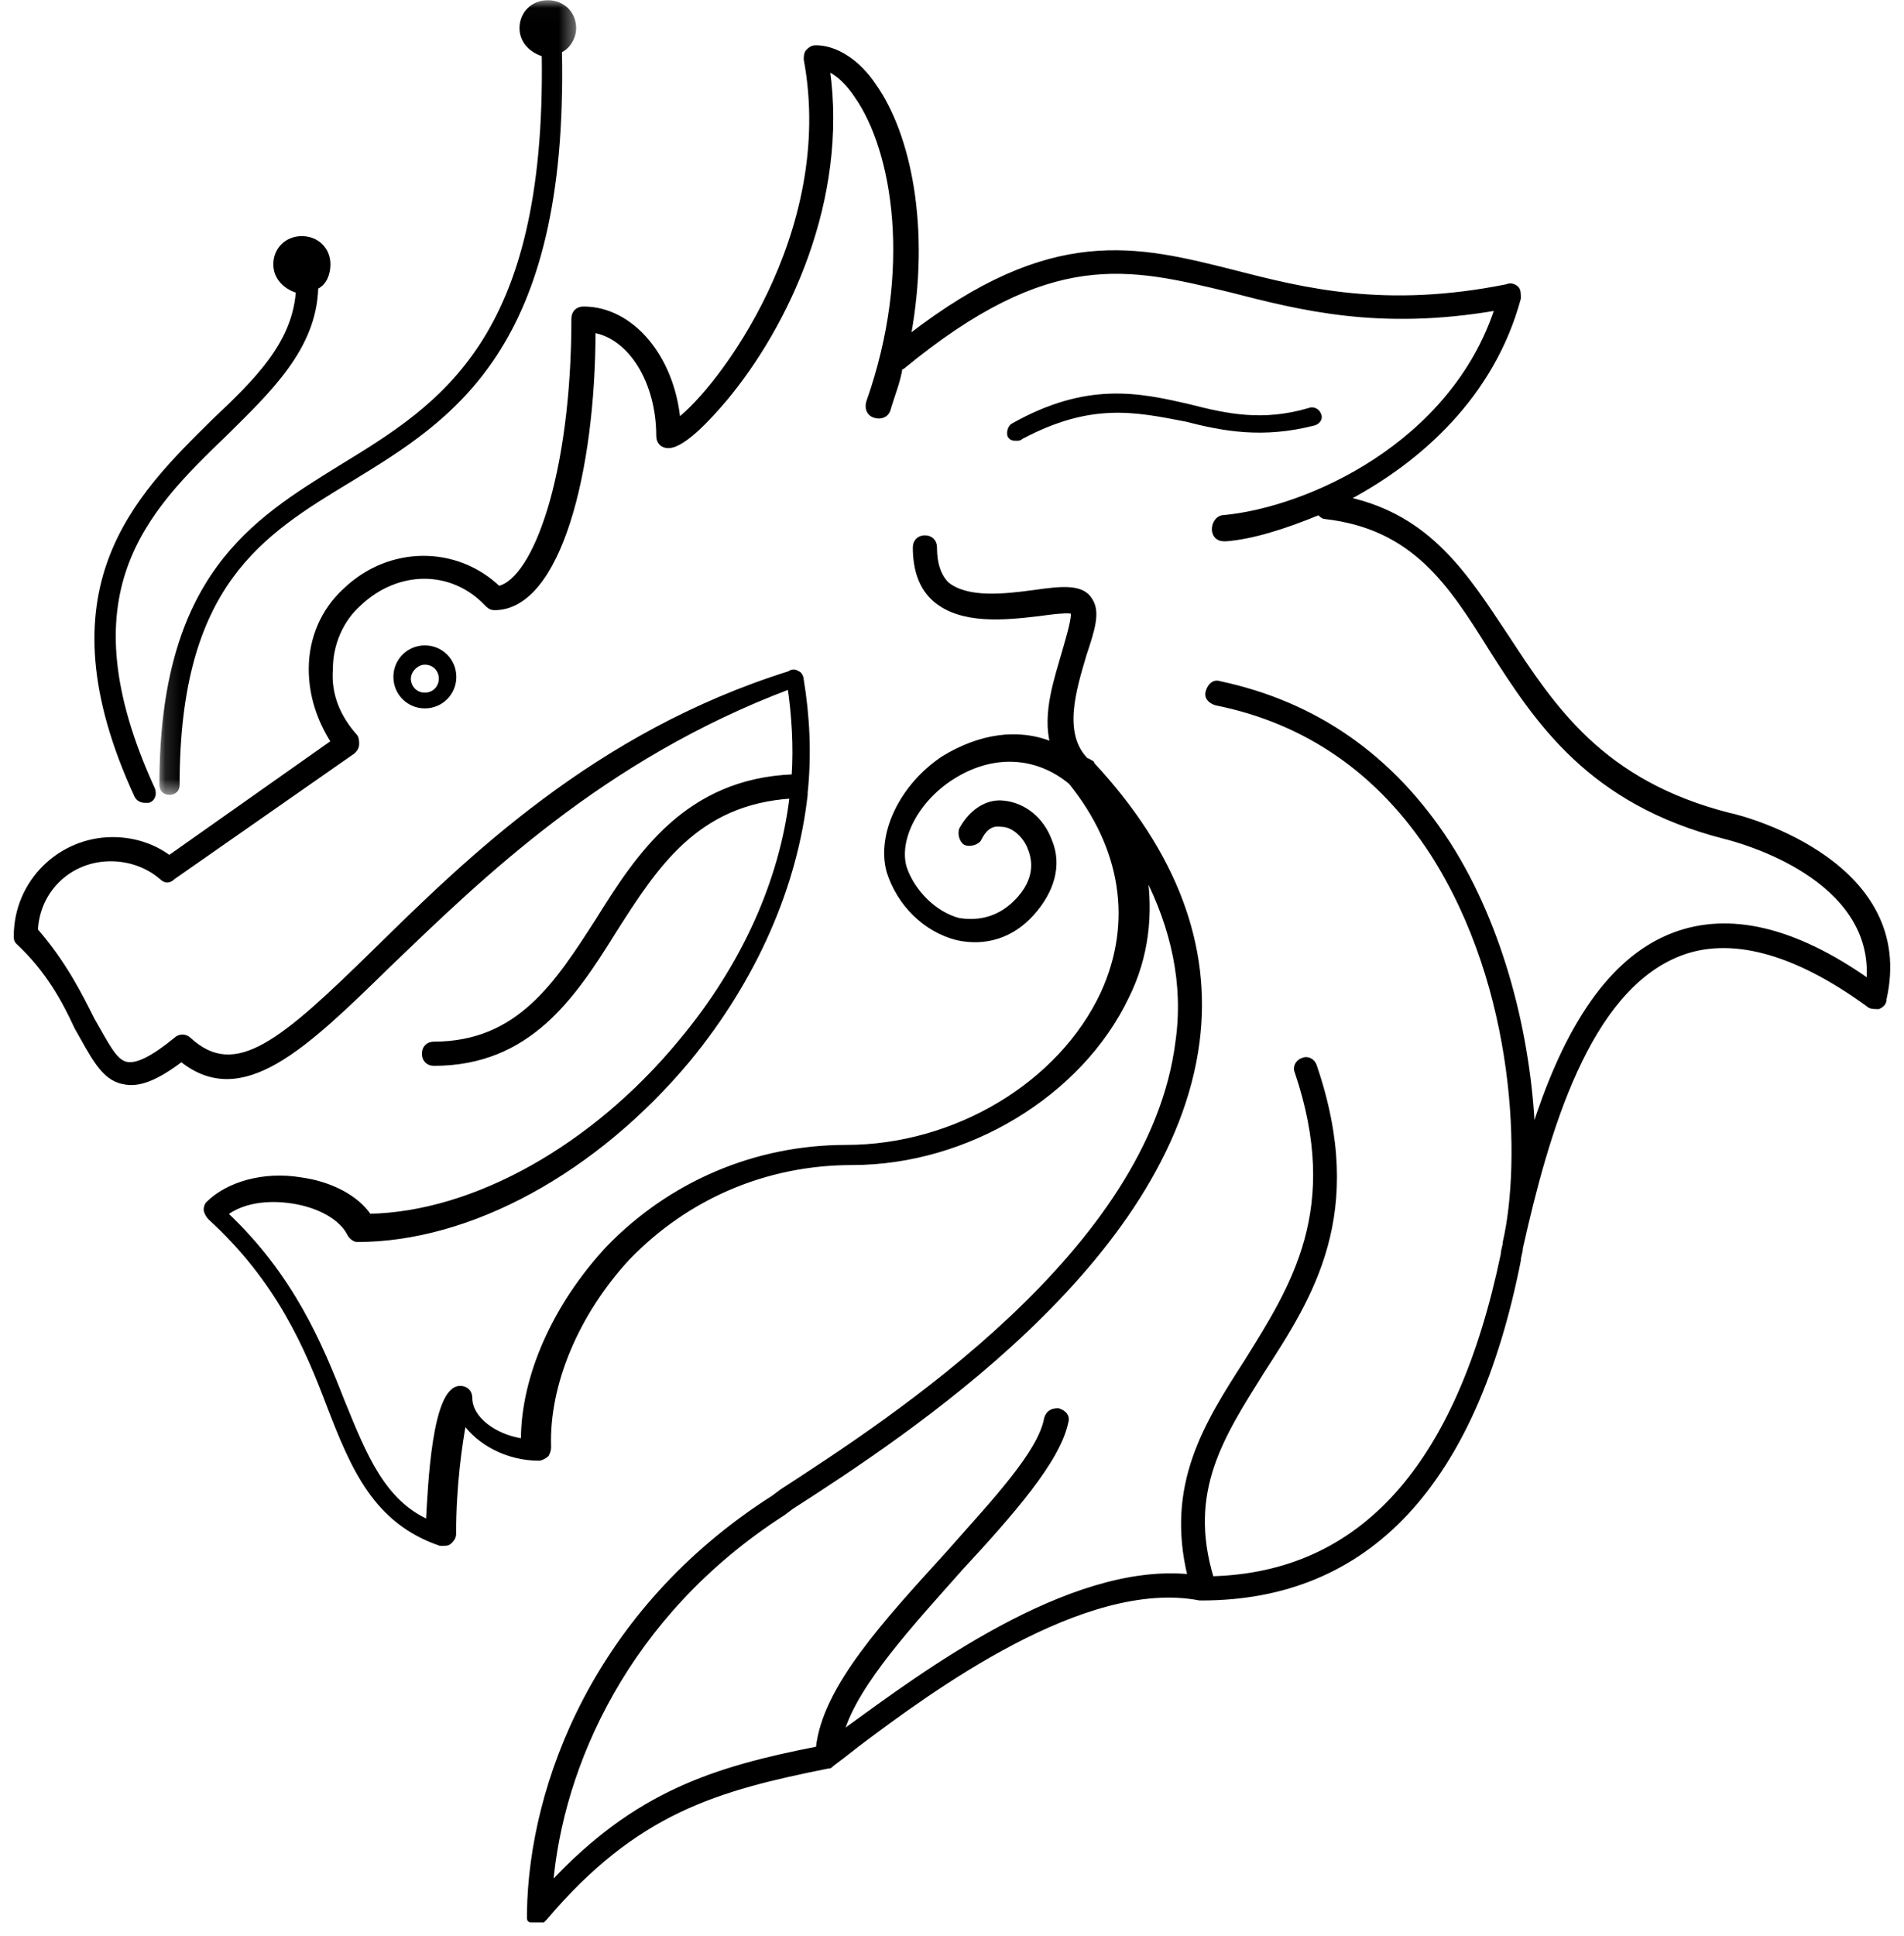 <?xml version="1.0" encoding="UTF-8"?>
<svg width="121px" height="123px" viewBox="0 0 121 123" version="1.1" xmlns="http://www.w3.org/2000/svg" xmlns:xlink="http://www.w3.org/1999/xlink">
    <!-- Generator: Sketch 52.6 (67491) - http://www.bohemiancoding.com/sketch -->
    <title>Group 12</title>
    <desc>Created with Sketch.</desc>
    <defs>
        <polygon id="path-1" points="0.129 0.015 26.615 0.015 26.615 50.492 0.129 50.492"></polygon>
    </defs>
    <g id="Page-1" stroke="none" stroke-width="1" fill="none" fill-rule="evenodd">
        <g id="Dragon" transform="translate(-90, -35)">
            <g id="Group-12" transform="translate(91, 35)">
                <path d="M105.413,59.348 C100.92,61.021 98.222,66.166 96.426,71.827 C96.169,65.909 94.5,58.962 91.033,53.559 C87.438,48.027 82.559,44.682 76.524,43.396 C76.139,43.267 75.882,43.524 75.753,43.91 C75.625,44.296 75.882,44.554 76.267,44.682 C82.045,45.84 86.666,49.056 90.006,54.202 C95.527,62.822 95.784,73.885 94.628,78.903 C94.628,79.159 94.5,79.417 94.5,79.675 C91.675,93.183 85.512,100.001 76.011,100.258 C74.342,94.726 76.653,91.253 79.221,87.136 C82.302,82.375 85.769,77.102 82.559,67.71 C82.43,67.324 82.045,67.196 81.789,67.324 C81.403,67.453 81.275,67.839 81.403,68.096 C84.356,76.844 81.147,81.732 78.193,86.493 C75.625,90.481 73.185,94.341 74.598,100.13 C66.895,99.358 57.522,106.434 52.899,109.778 C52.771,109.907 52.643,109.907 52.514,110.034 C53.413,106.948 57.008,103.089 60.09,99.615 C63.299,96.142 66.253,92.797 66.765,90.352 C66.895,89.966 66.638,89.709 66.253,89.581 C65.867,89.581 65.611,89.709 65.481,90.094 C65.097,92.282 62.144,95.37 59.191,98.715 C55.339,102.959 51.359,107.205 50.973,111.065 C44.425,112.351 39.418,113.894 34.025,119.683 C34.667,112.223 38.776,102.574 48.791,96.142 L49.304,95.756 C56.494,91.124 73.314,80.189 75.111,66.166 C75.882,60.12 73.7,54.202 68.435,48.542 C68.435,48.542 68.435,48.413 68.307,48.413 C68.307,48.413 68.178,48.284 68.049,48.284 C66.381,46.612 67.28,43.782 67.922,41.595 C68.435,40.051 68.82,38.893 68.307,38.121 C67.793,37.221 66.509,37.349 64.712,37.606 C62.786,37.864 60.475,38.121 59.191,37.092 C58.677,36.577 58.42,35.805 58.42,34.776 C58.42,34.39 58.164,34.133 57.778,34.133 C57.393,34.133 57.136,34.39 57.136,34.776 C57.136,36.191 57.522,37.349 58.42,38.121 C60.09,39.536 62.786,39.279 64.969,39.022 C65.867,38.893 67.023,38.764 67.151,38.893 C67.28,39.15 66.895,40.437 66.638,41.337 C66.123,43.138 65.354,45.325 65.867,47.255 C63.685,46.355 61.245,46.741 58.934,48.156 C56.238,49.957 54.825,53.044 55.467,55.36 C56.109,57.418 57.778,59.091 59.833,59.605 C61.629,59.991 63.299,59.477 64.583,58.062 C65.867,56.646 66.381,54.974 65.739,53.43 C65.225,52.015 64.07,51.115 62.786,50.986 C61.759,50.857 60.732,51.501 60.09,52.658 C59.961,52.916 60.09,53.43 60.346,53.559 C60.603,53.688 61.117,53.559 61.245,53.302 C61.502,52.787 61.887,52.272 62.657,52.401 C63.428,52.401 64.197,53.173 64.455,53.945 C64.712,54.588 64.969,55.875 63.555,57.29 C62.271,58.576 60.86,58.576 59.961,58.448 C58.42,58.062 57.008,56.646 56.494,55.103 C55.981,53.302 57.265,50.857 59.448,49.442 C62.015,47.77 64.839,47.898 67.023,49.699 C70.361,53.816 71.132,58.576 69.077,63.079 C66.381,68.868 59.704,72.856 52.771,72.856 C46.993,72.856 41.6,75.172 37.62,79.289 C34.282,82.891 32.227,87.394 32.227,91.51 C30.43,91.253 28.889,90.094 28.889,88.807 C28.889,88.423 28.632,88.164 28.247,88.164 C26.578,88.164 26.321,94.341 26.193,96.656 C23.368,95.37 22.213,92.539 20.8,89.066 C19.388,85.464 17.59,81.088 13.353,77.102 C14.38,76.33 15.921,76.072 17.59,76.33 C19.259,76.587 20.672,77.359 21.185,78.388 C21.314,78.645 21.571,78.774 21.699,78.774 C28.889,78.774 36.85,74.4 42.756,67.324 C46.993,62.178 49.561,56.261 50.203,50.471 L50.203,50.343 C50.46,47.898 50.331,45.454 49.946,43.138 C49.946,43.01 49.818,42.752 49.689,42.752 C49.561,42.624 49.304,42.624 49.176,42.752 C36.85,46.612 28.761,54.588 22.855,60.377 C16.948,66.166 13.995,68.739 11.042,66.038 C10.785,65.781 10.4,65.781 10.143,66.038 C8.731,67.196 7.704,67.71 7.062,67.582 C6.291,67.453 5.778,66.295 4.879,64.751 C4.109,63.208 3.082,61.149 1.284,59.091 C1.412,56.518 3.467,54.588 6.035,54.588 C7.19,54.588 8.346,54.974 9.245,55.746 C9.501,56.003 9.758,56.003 10.015,55.746 L21.442,47.77 C21.571,47.641 21.699,47.512 21.699,47.255 C21.699,47.126 21.699,46.869 21.571,46.741 C20.543,45.583 19.901,44.168 20.03,42.495 C20.03,40.951 20.672,39.408 21.827,38.378 C24.267,36.063 27.734,36.063 29.916,38.378 C30.045,38.507 30.173,38.636 30.43,38.636 C34.539,38.636 36.721,29.888 36.721,21.011 C39.033,21.397 40.83,24.227 40.83,27.701 C40.83,28.086 41.087,28.344 41.472,28.344 C42.499,28.344 44.297,26.285 45.067,25.385 C49.047,20.625 52.771,12.649 51.615,4.415 C52.257,4.672 52.899,5.316 53.413,6.088 C55.852,9.561 57.136,17.151 54.183,25.514 C54.055,25.899 54.183,26.285 54.568,26.414 C54.954,26.543 55.339,26.414 55.467,26.028 C55.724,25.128 56.109,24.227 56.238,23.326 L56.366,23.326 C65.739,15.608 70.746,16.894 77.166,18.438 C81.66,19.596 86.666,20.882 94.115,19.596 C91.29,28.215 82.172,32.332 76.781,32.846 C76.395,32.846 76.139,33.232 76.139,33.618 C76.139,34.004 76.395,34.262 76.781,34.262 L76.909,34.262 C78.579,34.133 80.633,33.49 82.814,32.589 C82.944,32.718 83.072,32.846 83.201,32.846 C88.85,33.49 91.16,37.092 93.728,41.209 C96.682,45.84 100.021,50.986 108.623,53.173 C109.651,53.43 118.253,55.746 117.74,62.307 C112.988,58.962 108.88,58.062 105.413,59.348 M108.88,51.758 C100.79,49.699 97.71,44.939 94.757,40.437 C92.189,36.577 89.876,32.846 84.613,31.689 C89.234,29.244 93.858,25.128 95.527,18.952 C95.527,18.695 95.527,18.438 95.399,18.309 C95.27,18.181 95.012,18.052 94.757,18.181 C87.053,19.724 81.917,18.438 77.423,17.28 C71.259,15.736 65.867,14.321 56.751,21.397 C58.035,14.45 56.751,8.532 54.568,5.444 C53.541,3.901 52.129,3 50.845,3 C50.588,3 50.46,3.129 50.331,3.257 C50.203,3.386 50.203,3.643 50.203,3.772 C52.257,14.836 44.682,24.742 42.114,26.671 C41.729,22.683 39.161,19.596 36.079,19.596 C35.694,19.596 35.437,19.853 35.437,20.239 C35.437,30.145 32.998,36.835 30.687,37.349 C27.99,34.776 23.753,34.776 20.929,37.478 C19.516,38.764 18.746,40.565 18.746,42.495 C18.746,44.168 19.259,45.711 20.158,47.126 L9.758,54.459 C8.731,53.688 7.447,53.302 6.163,53.302 C2.825,53.302 0,56.003 0,59.477 C0,59.605 0,59.734 0.128,59.863 C2.054,61.664 3.082,63.594 3.852,65.266 C4.879,67.067 5.521,68.482 6.805,68.739 C7.832,68.997 8.988,68.482 10.529,67.324 C14.38,70.412 18.361,66.552 23.753,61.278 C29.531,55.746 37.235,48.156 49.176,43.653 C49.433,45.454 49.561,47.384 49.433,49.314 C42.628,49.571 39.546,54.331 36.978,58.448 C34.41,62.436 31.971,66.295 26.578,66.295 C26.193,66.295 25.936,66.552 25.936,66.938 C25.936,67.324 26.193,67.582 26.578,67.582 C32.613,67.582 35.437,63.336 38.005,59.219 C40.702,54.974 43.27,50.986 49.304,50.6 C48.662,56.003 46.223,61.406 42.242,66.166 C36.721,72.856 29.146,77.102 22.469,77.23 C21.699,76.072 20.03,75.172 18.104,74.915 C15.793,74.529 13.482,75.172 12.198,76.458 C12.198,76.458 12.069,76.587 12.069,76.844 C12.069,76.973 12.198,77.23 12.326,77.359 C16.692,81.347 18.489,85.591 19.901,89.323 C21.442,93.31 22.855,96.656 26.963,98.071 L27.22,98.071 C27.348,98.071 27.477,98.071 27.605,97.943 C27.734,97.813 27.862,97.685 27.862,97.428 C27.862,94.341 28.247,91.768 28.504,90.352 C29.403,91.639 31.2,92.667 33.255,92.667 C33.383,92.667 33.64,92.539 33.768,92.411 C33.897,92.154 33.897,92.024 33.897,91.896 C33.768,87.908 35.694,83.405 38.904,79.932 C42.628,76.072 47.635,73.885 53.156,73.885 C60.475,73.885 67.665,69.511 70.617,63.336 C71.901,60.763 72.159,58.062 71.774,55.489 C73.571,58.962 74.342,62.564 73.827,66.166 C72.159,79.546 55.596,90.224 48.662,94.726 L48.149,95.112 C36.85,102.315 32.741,113.381 32.613,121.485 L32.613,121.613 L32.613,121.743 L32.613,121.871 C32.613,121.871 32.613,122 32.741,122 L32.869,122 L32.998,122 L33.255,122 L33.511,122 L33.64,121.871 C39.418,115.053 44.554,113.638 51.615,112.223 C51.744,112.223 51.744,112.223 51.872,112.094 C52.386,111.708 52.899,111.321 53.541,110.808 C58.164,107.334 67.922,100.13 75.24,101.545 L75.369,101.545 C85.897,101.545 92.702,94.341 95.527,80.061 C95.527,79.802 95.654,79.546 95.654,79.289 C97.324,71.827 99.892,62.95 105.67,60.635 C108.88,59.348 112.988,60.377 117.74,63.851 C117.868,63.979 118.123,63.979 118.381,63.979 C118.638,63.851 118.765,63.722 118.765,63.465 C120.691,54.974 110.164,52.015 108.88,51.758" id="Fill-1" stroke="#000000" stroke-width="0.25" fill="#000000"></path>
                <g id="Group-5" transform="translate(9, 0)">
                    <mask id="mask-2" fill="white">
                        <use xlink:href="#path-1"></use>
                    </mask>
                    <g id="Clip-4"></g>
                    <path d="M0.129,49.858 C0.129,50.239 0.386,50.492 0.772,50.492 C1.157,50.492 1.415,50.239 1.415,49.858 C1.415,37.175 6.686,34.005 12.343,30.58 C18.772,26.649 26.1,22.21 25.715,3.312 C26.229,3.058 26.615,2.424 26.615,1.79 C26.615,0.775 25.843,0.014 24.815,0.014 C23.786,0.014 23.015,0.775 23.015,1.79 C23.015,2.678 23.657,3.312 24.429,3.566 C24.686,21.575 18,25.634 11.572,29.566 C6.043,32.99 0.129,36.541 0.129,49.858" id="Fill-3" fill="#000000" mask="url(#mask-2)"></path>
                </g>
                <path d="M8.202,51 L8.462,51 C8.851,50.872 8.98,50.488 8.851,50.103 C3.146,37.676 8.332,32.552 13.388,27.683 C16.24,24.865 19.092,22.174 19.222,18.331 C19.741,18.075 20,17.434 20,16.794 C20,15.769 19.222,15 18.185,15 C17.148,15 16.37,15.769 16.37,16.794 C16.37,17.69 17.018,18.331 17.796,18.587 C17.537,21.79 15.203,24.096 12.481,26.658 C7.554,31.527 1.461,37.42 7.554,50.616 C7.684,50.872 7.943,51 8.202,51" id="Fill-6" fill="#000000"></path>
                <path d="M82.552,27.023 C82.951,26.9 83.082,26.534 82.951,26.29 C82.817,25.923 82.419,25.801 82.154,25.923 C79.235,26.778 76.981,26.29 74.592,25.679 C71.41,24.946 68.094,24.213 63.317,26.9 C63.053,27.023 62.919,27.511 63.053,27.756 C63.184,28 63.451,28 63.582,28 C63.716,28 63.847,28 63.98,27.878 C68.359,25.556 71.143,26.167 74.328,26.778 C76.716,27.389 79.235,27.878 82.552,27.023" id="Fill-8" fill="#000000"></path>
                <path d="M26,44 C25.444,44 25.111,43.556 25.111,43.111 C25.111,42.667 25.556,42.222 26,42.222 C26.556,42.222 26.889,42.667 26.889,43.111 C26.889,43.556 26.556,44 26,44 M26,41 C24.889,41 24,41.889 24,43 C24,44.111 24.889,45 26,45 C27.111,45 28,44.111 28,43 C28,41.889 27.111,41 26,41" id="Fill-10" fill="#000000"></path>
            </g>
        </g>
    </g>
</svg>